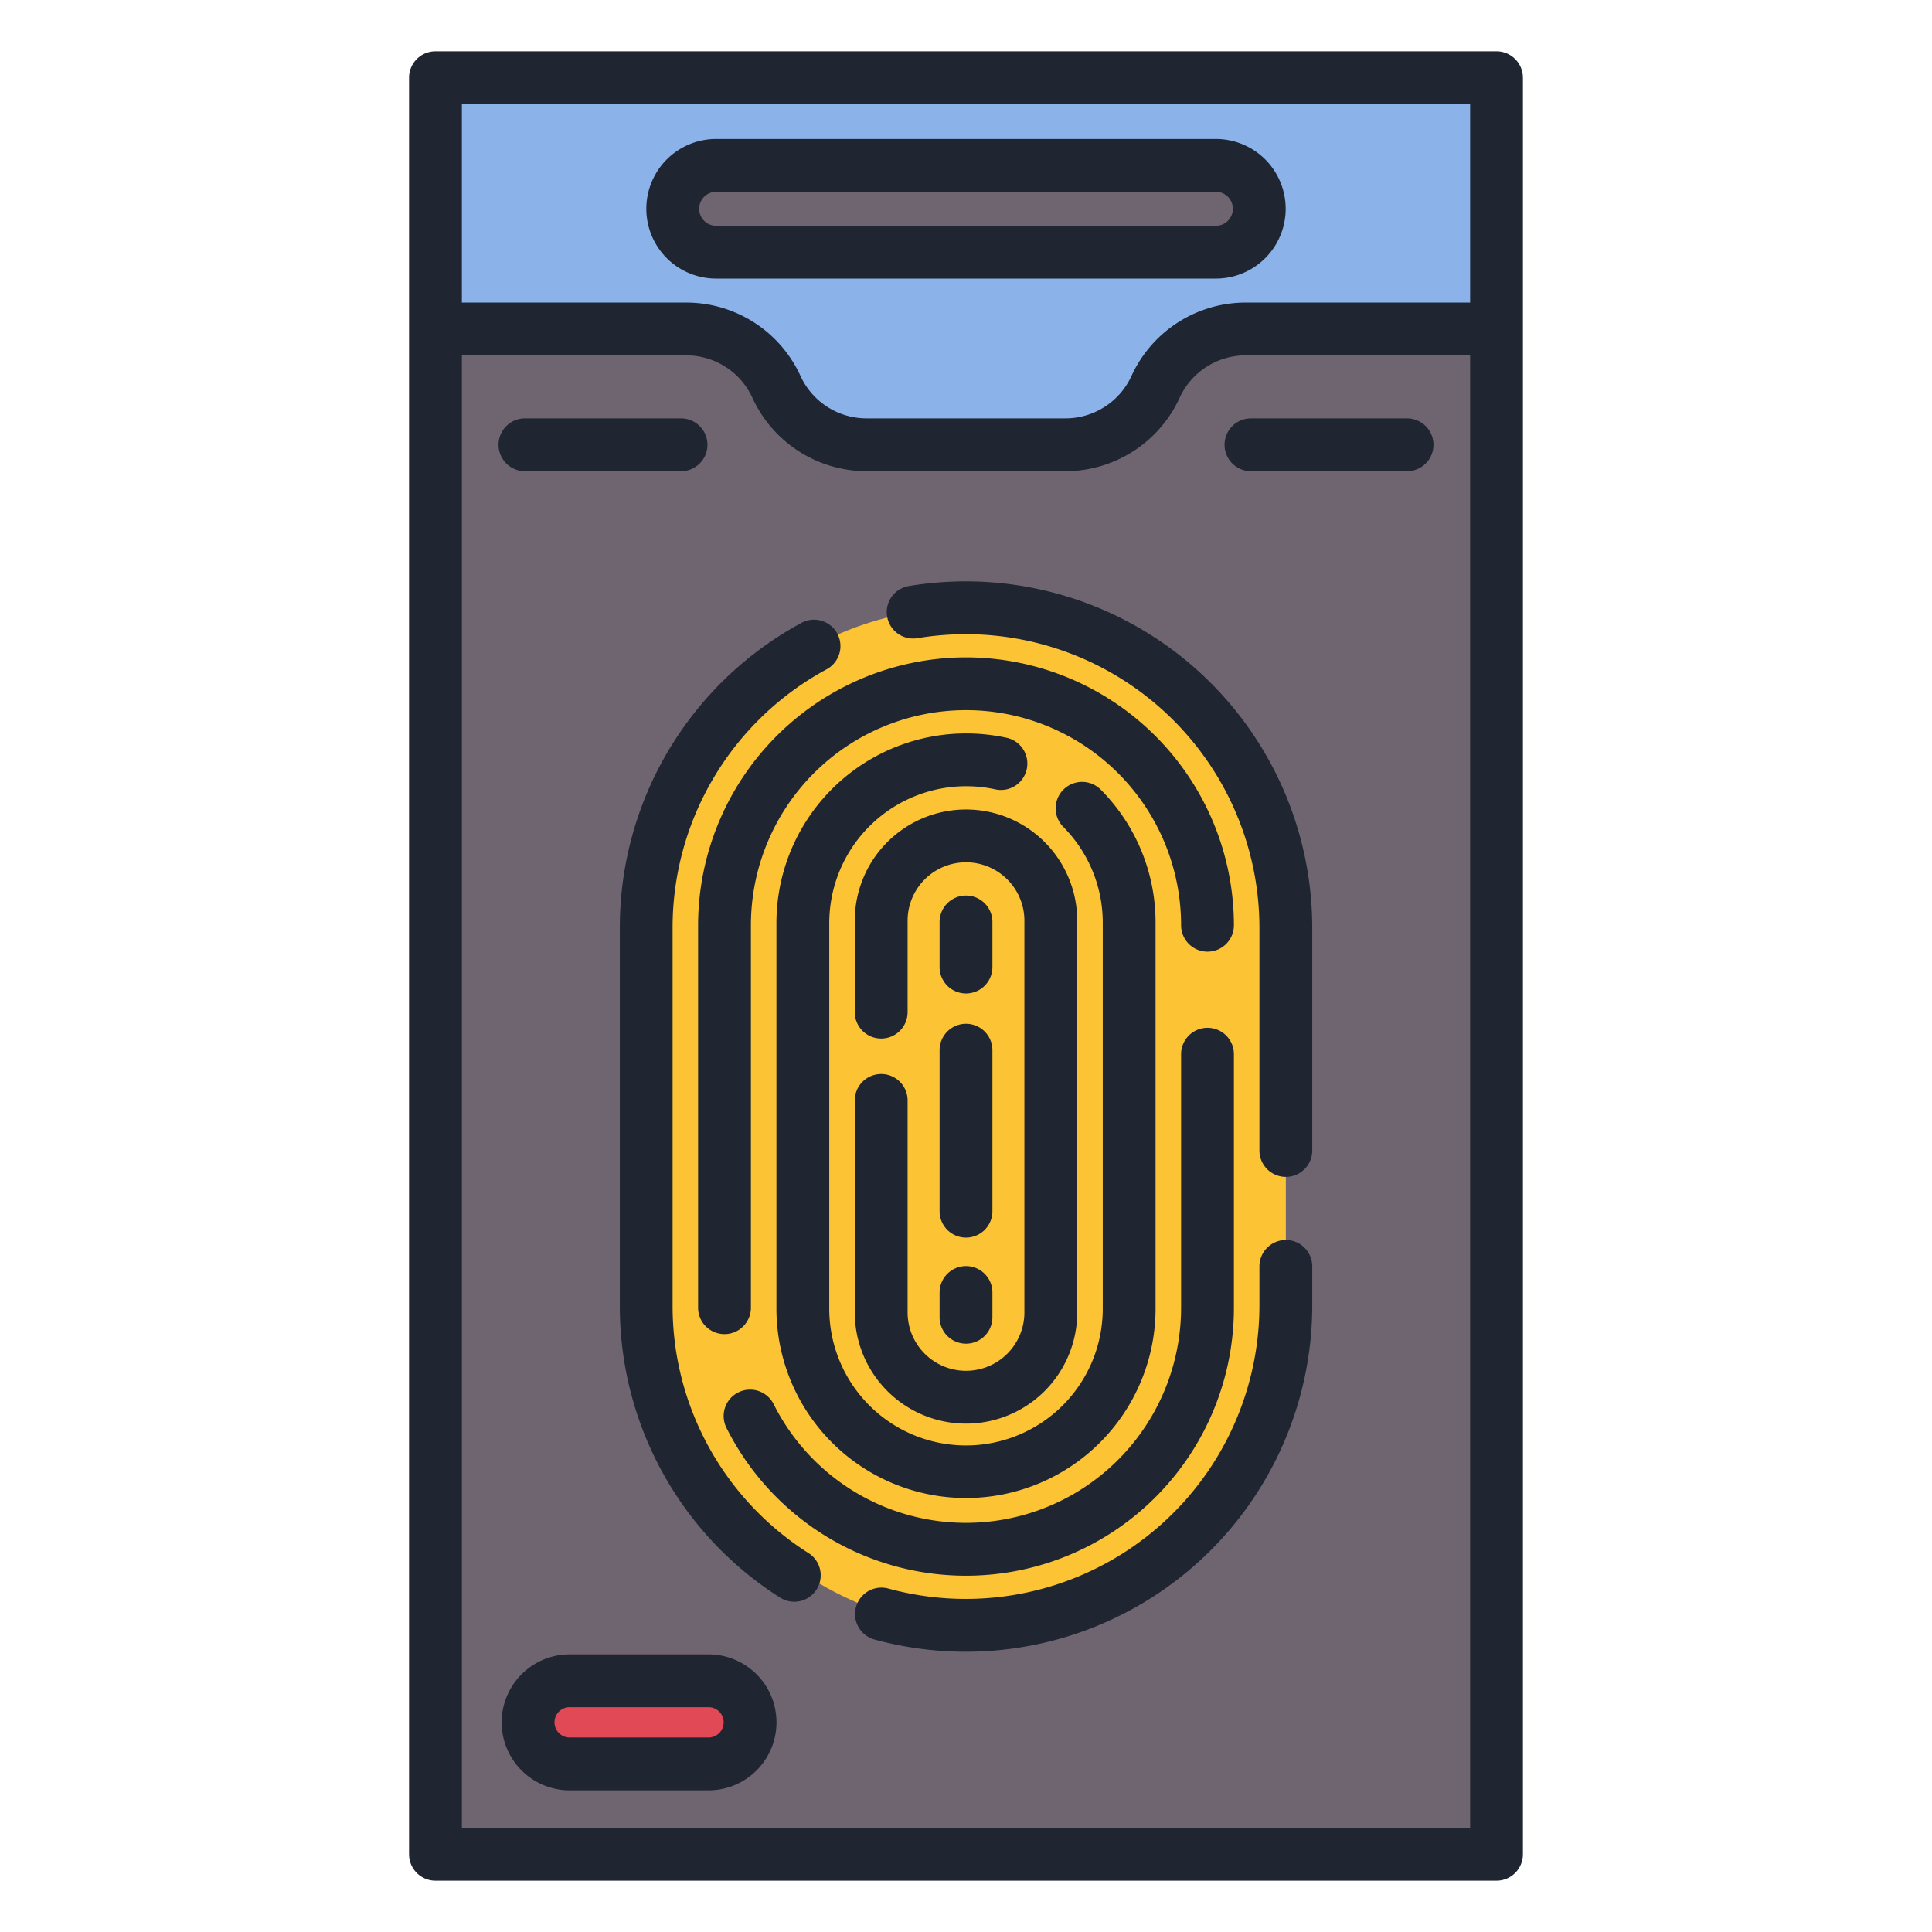 <svg id="Layer_1" data-name="Layer 1" xmlns="http://www.w3.org/2000/svg" viewBox="0 0 128 128"><title>FINGER PRINT</title><rect x="28.852" y="5.15" width="70.296" height="117.699" style="fill:#6f6571"/><path d="M28.852,5.15V21.8H45.477a6.555,6.555,0,0,1,5.965,3.836h0a6.555,6.555,0,0,0,5.965,3.836H70.594a6.555,6.555,0,0,0,5.965-3.836h0A6.555,6.555,0,0,1,82.523,21.8H99.148V5.15Z" style="fill:#8bb3ea"/><path d="M81.569,16.514c.072-.027.142-.058.211-.09s.148-.077.22-.12.159-.093.233-.147c.032-.023.061-.051.092-.076a2.864,2.864,0,0,0-1.771-5.123H47.447a2.864,2.864,0,0,0-1.771,5.123c.031.025.06.052.092.076.075.054.153.1.233.147s.144.083.22.12.139.063.211.09a2.819,2.819,0,0,0,.31.1c.059.015.116.033.177.044a2.842,2.842,0,0,0,.528.053H80.553a2.842,2.842,0,0,0,.528-.053c.061-.011.118-.029.177-.044A2.819,2.819,0,0,0,81.569,16.514Z" style="fill:#6f6571"/><rect x="34.984" y="111.356" width="14.711" height="5.508" rx="2.754" ry="2.754" style="fill:#e04955"/><rect x="42.81" y="40.266" width="42.38" height="67.415" rx="21.19" ry="21.19" style="fill:#fcc434"/><path d="M53.561,102.893a19.372,19.372,0,0,1-9-16.4V61.456A19.443,19.443,0,0,1,54.734,44.361a1.75,1.75,0,1,0-1.67-3.075,22.939,22.939,0,0,0-12,20.17V86.491a22.857,22.857,0,0,0,10.618,19.353,1.75,1.75,0,0,0,1.883-2.951Z" style="fill:#1f2632"/><path d="M85.19,82.153a1.75,1.75,0,0,0-1.75,1.75v2.588a19.458,19.458,0,0,1-24.6,18.749,1.75,1.75,0,0,0-.926,3.375A22.957,22.957,0,0,0,86.94,86.491V83.9A1.75,1.75,0,0,0,85.19,82.153Z" style="fill:#1f2632"/><path d="M64,38.516a23.129,23.129,0,0,0-3.753.306,1.75,1.75,0,1,0,.568,3.453A19.678,19.678,0,0,1,64,42.016a19.462,19.462,0,0,1,19.44,19.44V76.223a1.75,1.75,0,0,0,3.5,0V61.456A22.966,22.966,0,0,0,64,38.516Z" style="fill:#1f2632"/><path d="M64,43.553A17.77,17.77,0,0,0,46.25,61.3v25.34a1.75,1.75,0,0,0,3.5,0V61.3a14.25,14.25,0,0,1,28.5,0,1.75,1.75,0,1,0,3.5,0A17.77,17.77,0,0,0,64,43.553Z" style="fill:#1f2632"/><path d="M48.908,92.253a1.75,1.75,0,0,0-.777,2.35A17.752,17.752,0,0,0,81.75,86.644v-16.8a1.75,1.75,0,1,0-3.5,0v16.8a14.253,14.253,0,0,1-26.992,6.388A1.75,1.75,0,0,0,48.908,92.253Z" style="fill:#1f2632"/><path d="M66.661,48.874A12.57,12.57,0,0,0,51.44,61.15V86.8a12.56,12.56,0,0,0,25.119,0V61.15a12.487,12.487,0,0,0-3.624-8.827,1.75,1.75,0,0,0-2.49,2.46A9.007,9.007,0,0,1,73.06,61.15V86.8a9.06,9.06,0,0,1-18.119,0V61.15a9.071,9.071,0,0,1,10.982-8.856,1.75,1.75,0,1,0,.738-3.421Z" style="fill:#1f2632"/><path d="M58.381,71.155a1.75,1.75,0,0,0-1.75,1.75V86.95a7.369,7.369,0,1,0,14.738,0V61a7.369,7.369,0,0,0-14.738,0v6.056a1.75,1.75,0,0,0,3.5,0V61a3.869,3.869,0,0,1,7.738,0V86.95a3.869,3.869,0,1,1-7.738,0V72.9A1.75,1.75,0,0,0,58.381,71.155Z" style="fill:#1f2632"/><path d="M62.25,87.273a1.75,1.75,0,0,0,3.5,0V85.632a1.75,1.75,0,0,0-3.5,0Z" style="fill:#1f2632"/><path d="M62.25,80.245a1.75,1.75,0,1,0,3.5,0V69.577a1.75,1.75,0,0,0-3.5,0Z" style="fill:#1f2632"/><path d="M64,65.819a1.75,1.75,0,0,0,1.75-1.75V61.083a1.75,1.75,0,0,0-3.5,0v2.986A1.75,1.75,0,0,0,64,65.819Z" style="fill:#1f2632"/><path d="M99.147,3.4H28.853A1.75,1.75,0,0,0,27.1,5.15v117.7a1.75,1.75,0,0,0,1.75,1.75H99.147a1.75,1.75,0,0,0,1.75-1.75V5.15A1.75,1.75,0,0,0,99.147,3.4ZM30.6,6.9H97.4V20.046H82.522a8.323,8.323,0,0,0-7.557,4.86,4.816,4.816,0,0,1-4.372,2.813H57.406a4.816,4.816,0,0,1-4.372-2.812,8.323,8.323,0,0,0-7.557-4.86H30.6Zm0,114.2V23.546H45.478a4.814,4.814,0,0,1,4.371,2.812,8.325,8.325,0,0,0,7.558,4.86H70.594a8.325,8.325,0,0,0,7.558-4.861,4.814,4.814,0,0,1,4.371-2.812H97.4V121.1Z" style="fill:#1f2632"/><path d="M80.554,18.458a4.625,4.625,0,0,0,0-9.25H47.446a4.625,4.625,0,0,0,0,9.25ZM46.322,13.833a1.125,1.125,0,0,1,1.124-1.125H80.554a1.125,1.125,0,0,1,0,2.25H47.446A1.126,1.126,0,0,1,46.322,13.833Z" style="fill:#1f2632"/><path d="M34.779,31.219H45.12a1.75,1.75,0,0,0,0-3.5H34.779a1.75,1.75,0,0,0,0,3.5Z" style="fill:#1f2632"/><path d="M93.221,27.719H82.88a1.75,1.75,0,0,0,0,3.5H93.221a1.75,1.75,0,0,0,0-3.5Z" style="fill:#1f2632"/><path d="M46.94,109.606h-9.2a4.5,4.5,0,1,0,0,9.008h9.2a4.5,4.5,0,0,0,0-9.008Zm0,5.508h-9.2a1,1,0,1,1,0-2.008h9.2a1,1,0,0,1,0,2.008Z" style="fill:#1f2632"/></svg>